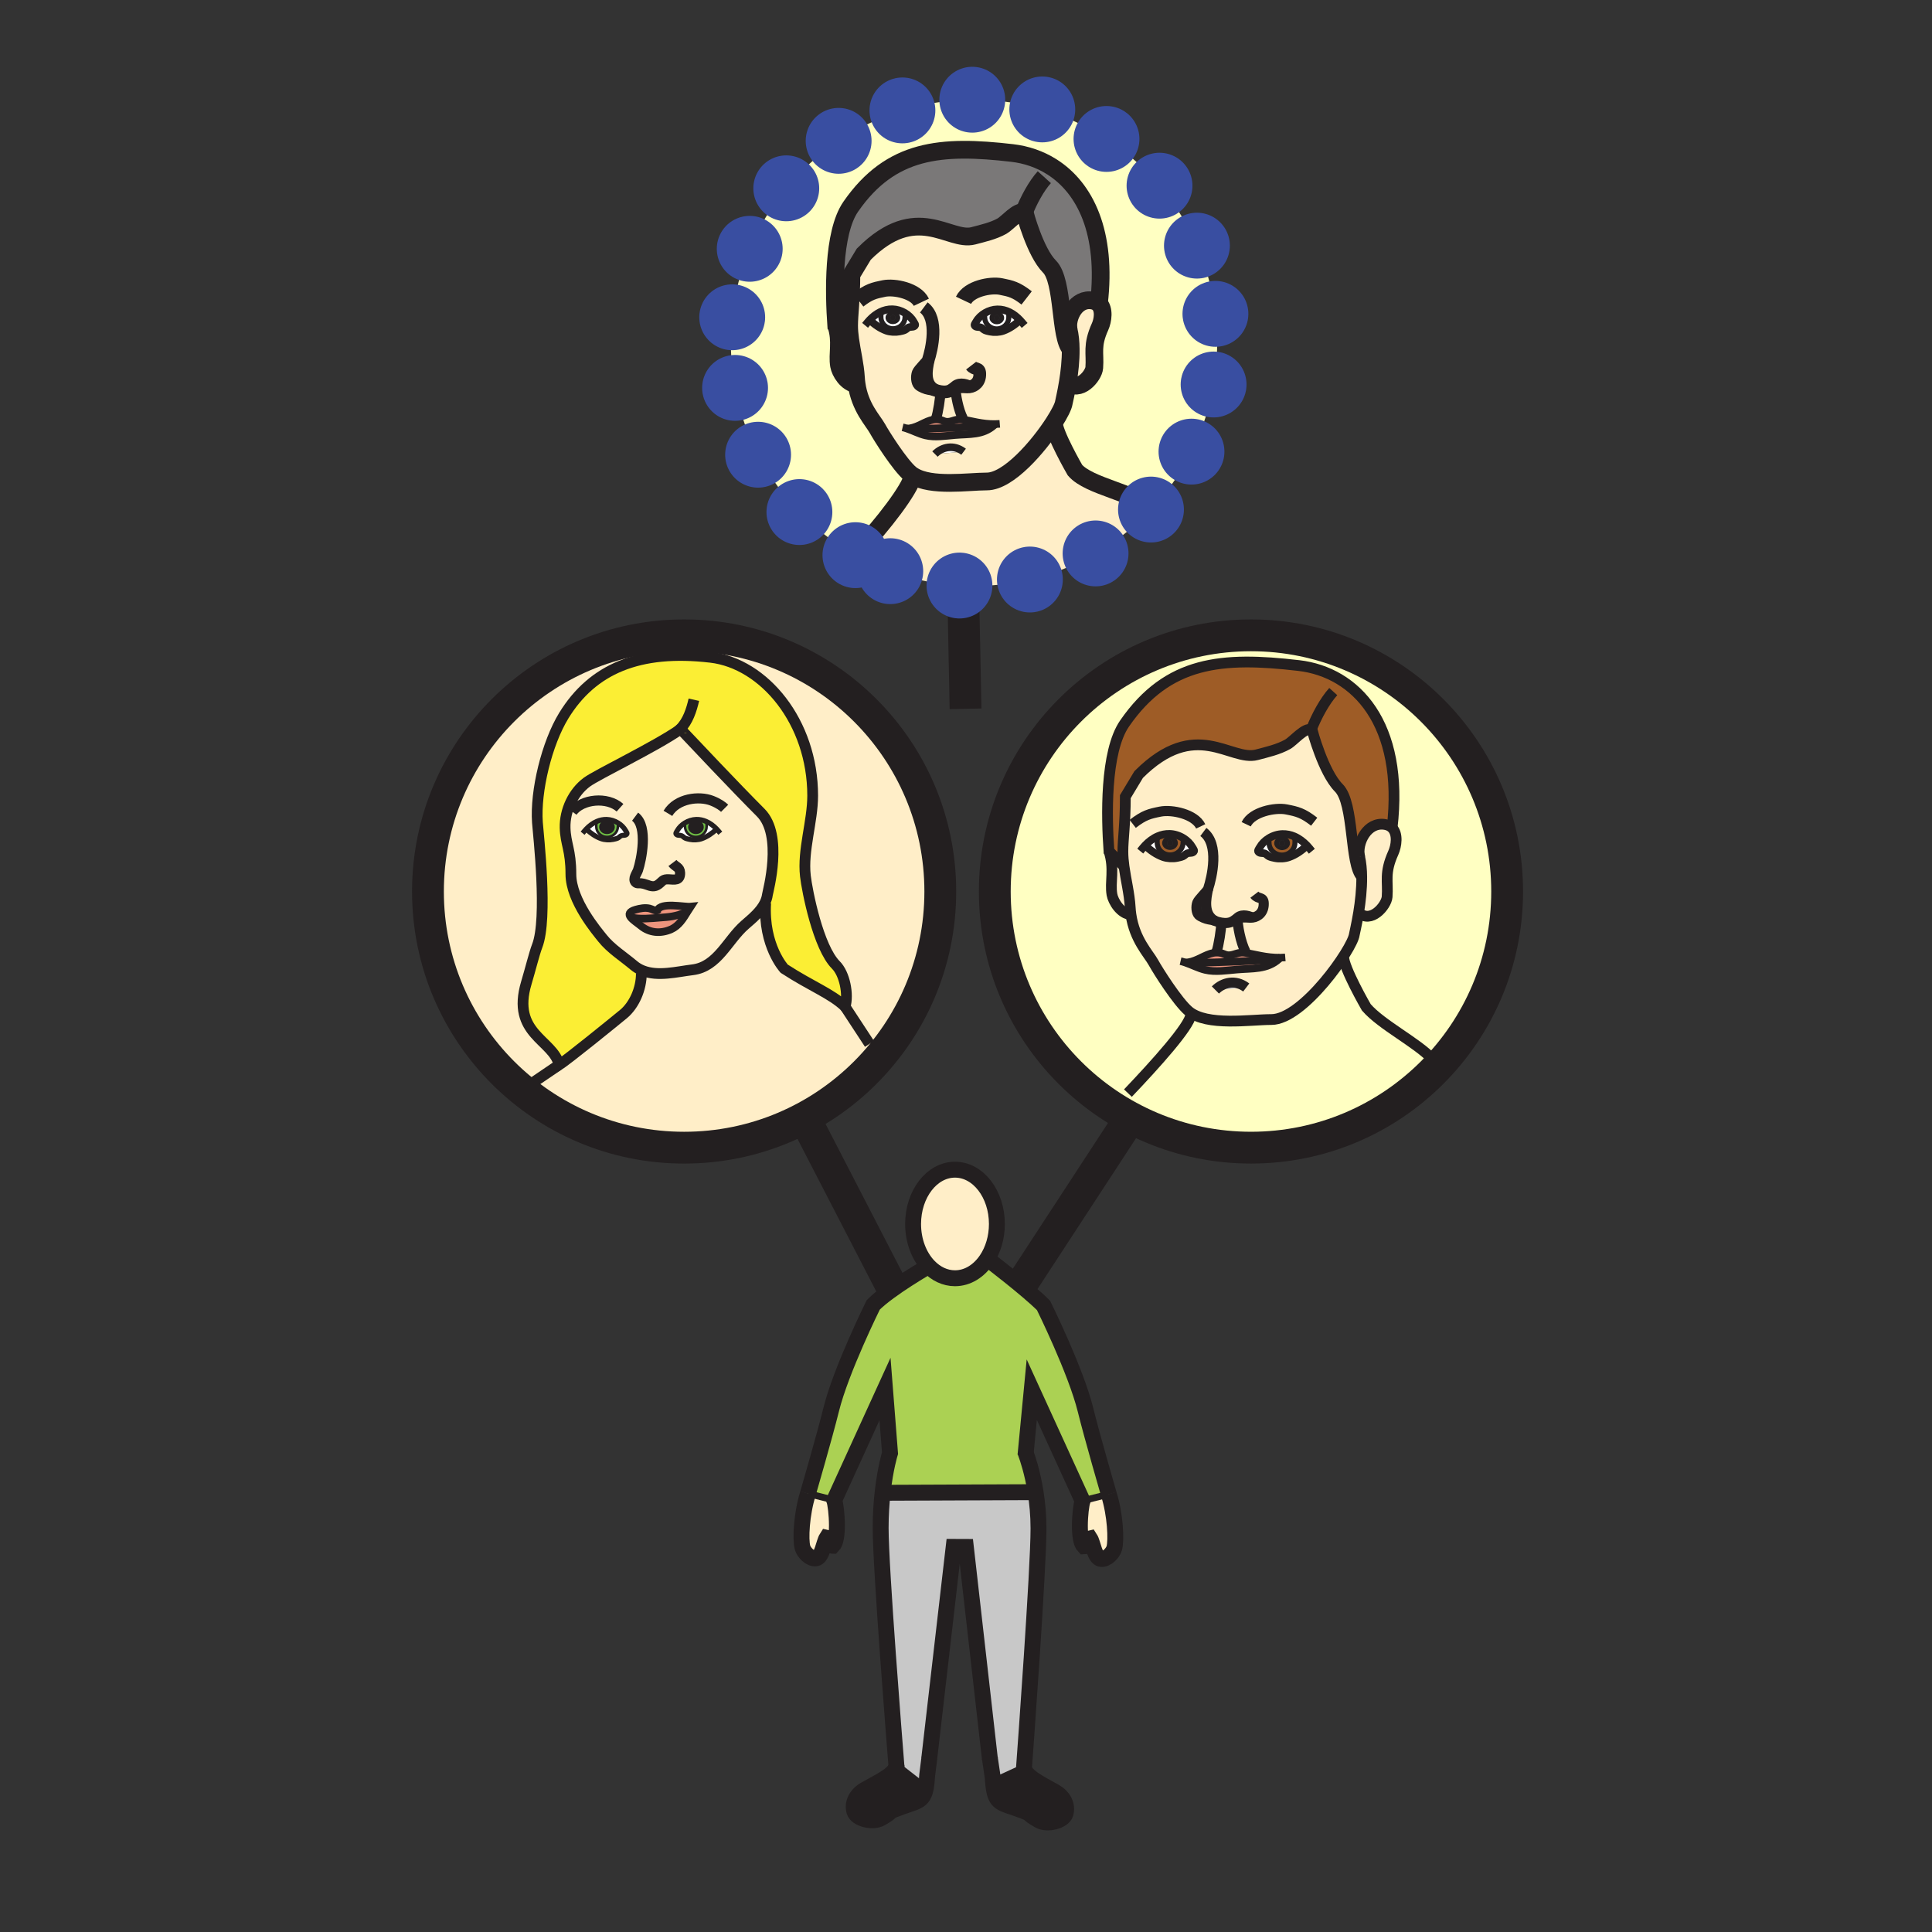 <?xml version="1.0" encoding="iso-8859-1"?>
<!-- Generator: Adobe Illustrator 12.0.1, SVG Export Plug-In . SVG Version: 6.00 Build 51448)  -->
<!DOCTYPE svg PUBLIC "-//W3C//DTD SVG 1.1//EN" "http://www.w3.org/Graphics/SVG/1.1/DTD/svg11.dtd">
<svg  version="1.1" id="Layer_1" xmlns="http://www.w3.org/2000/svg" xmlns:xlink="http://www.w3.org/1999/xlink" width="850.394" height="850.394"
	 viewBox="0 0 850.394 850.394" style="overflow:visible;enable-background:new 0 0 850.394 850.394;" xml:space="preserve">
<rect x="0" y="0" width="850.394" height="850.394" fill="#333333" stroke="none"/>
<line style="fill:none;stroke:#231F20;stroke-width:14;" x1="353.757" y1="491.332" x2="392.791" y2="566.938"/>
<line style="fill:none;stroke:#231F20;stroke-width:14;" x1="497.996" y1="491.332" x2="450.487" y2="564.054"/>
<g id="XMLID_1_">
	<g>
		<path style="fill:#FFFFC2;" d="M663.388,392.41c0,62.275-50.479,112.748-112.755,112.748
			c-62.274,0-112.761-50.473-112.761-112.748c0-62.282,50.486-112.762,112.761-112.762
			C612.908,279.648,663.388,330.127,663.388,392.41z M559.599,448.767c14.036,0,35.637-31.107,36.511-37.364
			c0.074-0.555,1.049-4.469,1.916-9.798c5.336,5.241,12.229-2.925,12.533-6.826c0.521-6.981-1.361-10.346,2.756-19.494
			c1.32-2.946,2.119-8.207-0.562-10.875c5.403-45.977-16.015-68.539-41.088-71.464c-33.748-3.934-57.597-2.045-76.644,25.467
			c-8.688,12.54-7.971,41.379-6.9,56.194c2.573,7.896,0.359,13.61,1.327,19.176c0.508,2.891,3.704,8.444,8.349,8.796
			c1.605,11.064,7.754,17.199,9.88,21.065c1.977,3.596,10.597,17.246,15.547,21.431C531.18,451.807,550.274,448.767,559.599,448.767
			z"/>
		<path style="fill:#FFEEC8;" d="M504.007,372.13l0.128,0.122c2.248,2.079,4.849,3.934,7.842,5.004
			c1.821,0.644,4.307,0.758,6.209,0.366c0.806-0.169,1.794-0.366,2.539-0.711c0.63-0.284,1.158-0.955,1.74-1.232
			c0.88-0.406,1.862-0.047,2.675-0.548c0.955-0.589,0.23-1.259-0.318-2.228c-0.9-1.598-2.289-2.966-3.914-3.968
			c-1.842-1.145-3.995-1.835-6.101-1.882c-1.828-0.041-3.555,0.332-5.153,1.016C507.534,368.967,505.639,370.41,504.007,372.13z
			 M577.184,321.169c0.128,0.041,0.243,0.102,0.365,0.176c0,0,4.896,18.601,11.748,25.453s4.692,33.768,10.083,39.151
			c0.061,5.431-0.609,11.064-1.354,15.655c-0.867,5.329-1.842,9.243-1.916,9.798c-0.874,6.257-22.475,37.364-36.511,37.364
			c-9.324,0-28.419,3.04-36.375-3.69c-4.95-4.185-13.57-17.835-15.547-21.431c-2.126-3.867-8.274-10.001-9.88-21.065
			c-0.148-1.016-0.264-2.072-0.324-3.176c-0.359-6.061-1.91-12.134-2.723-18.052c-0.298-2.194-0.501-4.367-0.501-6.514
			c0-5.525,1.077-12.006,1.077-24.167l5.87-9.75c25.209-25.203,40.363-5.627,51.996-8.694c4.496-1.191,9.48-2.302,13.59-4.618
			C569.424,326.126,574.285,320.1,577.184,321.169z M575.321,372.197c-1.632-1.713-3.521-3.155-5.641-4.063
			c-1.591-0.677-3.317-1.057-5.152-1.016c-2.113,0.047-4.267,0.731-6.108,1.882c-1.625,1.002-3.013,2.37-3.913,3.968
			c-0.549,0.968-1.267,1.639-0.312,2.228c0.813,0.501,1.794,0.142,2.668,0.548c0.582,0.277,1.117,0.948,1.739,1.232
			c0.745,0.345,1.74,0.542,2.54,0.711c1.896,0.393,4.395,0.277,6.209-0.373c3-1.063,5.593-2.918,7.848-5.004L575.321,372.197z
			 M537.571,406.108c0.027,2.546-1.178,10.374-2.078,12.73l0.013,0.46c-3.785,0.061-7.123,2.837-10.976,3.934
			c-0.907,0.257-1.849,0.419-2.83,0.433c2.966,1.009,5.701,2.505,8.802,3.25c4.408,1.063,9.405,0.23,13.875-0.149
			c6.98-0.609,13.278,0.122,18.601-4.652c0.21-0.183,0.42-0.379,0.63-0.582c-6.386,0.108-11.268-1.564-15.426-2.12l0.055-0.454
			c-2.201-4.313-3.48-11.437-3.541-14.693c1.523-0.609,2.985-0.474,5.524-0.352c0.346,0.013,0.691,0.007,1.036-0.034
			c-2.248-1.036-5.268-1.686-7.116,0.644c-0.386,0.189-0.778,0.433-1.205,0.745C541.472,406.324,539.461,406.433,537.571,406.108z
			 M534.944,405.403c-5.573-2.925-4.049-9.947-3.229-13.996c-0.237,0.711-4.267,4.618-4.713,5.891
			c-0.644,1.781-0.413,4.368,0.589,5.403c0.84,0.86,3.311,1.794,4.36,1.957C533.042,404.828,533.698,404.937,534.944,405.403z
			 M534.972,435.752l13.576-1.097C543.768,431.033,538.282,432.441,534.972,435.752z"/>
		<path style="fill:#FFEEC8;" d="M371.987,443.119c1.605-5.464-0.196-14.511-4.069-18.37c-7.8-7.8-12.676-32.665-13.414-39.185
			c-1.287-11.362,3.203-23.95,3.203-35.346c0-32.509-21.431-58.158-44.88-60.894c-31.574-3.684-52.071,5.153-64.659,25.643
			c-7.462,12.161-12.601,33.213-11.613,47.074c0.386,5.376,4.639,42.165-0.115,54.346c-1.232,3.155-2.993,10.333-4.76,16.217
			c-6.758,22.555,11.816,25.026,14.429,36.084c3.271-1.923,24.905-19.521,28.311-22.331c4.679-3.874,7.889-11.004,7.889-17.958
			l0.515-1.185c6.744,2.722,15.134,0.487,22.041-0.353c11.071-1.354,15.364-13.129,23.069-19.813
			c3.352-2.898,6.947-5.891,8.769-9.683l0.312,0.156c-1.124,18.811,8.166,28.866,8.166,28.866
			C357.26,434.229,365.853,437.296,371.987,443.119z M301.126,505.164c-62.275,0-112.755-50.479-112.755-112.754
			c0-62.282,50.479-112.762,112.755-112.762c62.275,0,112.755,50.479,112.755,112.762
			C413.881,454.685,363.401,505.164,301.126,505.164z"/>
		<path style="fill:#FFEEC8;" d="M612.753,364.411c2.681,2.667,1.882,7.929,0.562,10.875c-4.117,9.148-2.234,12.513-2.756,19.494
			c-0.305,3.9-7.197,12.066-12.533,6.826c0.745-4.591,1.415-10.225,1.354-15.655c-0.027-3.122-0.305-6.175-0.941-8.924
			c-0.014-0.027-0.014-0.054-0.021-0.082c-1.267-5.986,3.426-15.404,11.254-14.037C611.006,363.138,612.015,363.679,612.753,364.411
			z"/>
		<path style="fill:#9E5C26;" d="M609.672,362.907c-7.828-1.368-12.521,8.051-11.254,14.037c0.007,0.027,0.007,0.054,0.021,0.082
			c0.637,2.749,0.914,5.803,0.941,8.924c-5.391-5.383-3.23-32.299-10.083-39.151s-11.748-25.453-11.748-25.453
			c-0.122-0.074-0.237-0.135-0.365-0.176c-2.898-1.07-7.76,4.957-10.401,6.439c-4.109,2.315-9.094,3.426-13.59,4.618
			c-11.633,3.067-26.787-16.508-51.996,8.694l-5.87,9.75c0,12.161-1.077,18.642-1.077,24.167c0,2.146,0.203,4.32,0.501,6.514
			c-4.902-4.909-6.629-6.744-6.629-6.744c-1.07-14.815-1.787-43.654,6.9-56.194c19.047-27.512,42.896-29.401,76.644-25.467
			c25.073,2.925,46.491,25.487,41.088,71.464C612.015,363.679,611.006,363.138,609.672,362.907z"/>
		<path style="fill:#231F20;" d="M565.584,371.134c0,0.751-0.562,1.361-1.246,1.361c-0.69,0-1.245-0.609-1.245-1.361
			s0.555-1.354,1.245-1.354C565.022,369.78,565.584,370.383,565.584,371.134z"/>
		<path style="fill:#231F20;" d="M564.338,369.78c-0.69,0-1.245,0.603-1.245,1.354s0.555,1.361,1.245,1.361
			c0.685,0,1.246-0.609,1.246-1.361S565.022,369.78,564.338,369.78z M564.338,368.081c1.917,0,3.474,1.368,3.474,3.054
			s-1.557,3.054-3.474,3.054c-1.93,0-3.48-1.368-3.48-3.054S562.408,368.081,564.338,368.081z"/>
		<path style="fill:#9E5C26;" d="M560.857,371.134c0,1.686,1.551,3.054,3.48,3.054c1.917,0,3.474-1.368,3.474-3.054
			s-1.557-3.054-3.474-3.054C562.408,368.081,560.857,369.448,560.857,371.134z M558.576,370.924c0-0.833-0.224-0.758,0.128-1.462
			l-0.284-0.46c1.842-1.151,3.995-1.835,6.108-1.882c1.835-0.041,3.562,0.338,5.152,1.016l-0.203,0.508
			c0.616,0.86,0.508,1.158,0.508,2.282c0,3.013-2.553,5.451-5.701,5.451C561.129,376.375,558.576,373.938,558.576,370.924z"/>
		<path style="fill:#FFFFFF;" d="M558.704,369.462c-0.352,0.704-0.128,0.629-0.128,1.462c0,3.013,2.553,5.451,5.708,5.451
			c3.148,0,5.701-2.438,5.701-5.451c0-1.124,0.108-1.422-0.508-2.282l0.203-0.508c2.119,0.907,4.009,2.35,5.641,4.063l-0.122,0.115
			c-2.255,2.085-4.848,3.941-7.848,5.004c-1.814,0.65-4.313,0.765-6.209,0.373c-0.8-0.169-1.795-0.366-2.54-0.711
			c-0.622-0.285-1.157-0.955-1.739-1.232c-0.874-0.406-1.855-0.047-2.668-0.548c-0.955-0.589-0.237-1.26,0.312-2.228
			c0.9-1.598,2.288-2.966,3.913-3.968L558.704,369.462z"/>
		<path style="fill:#FFFFFF;" d="M548.548,434.655l-13.576,1.097C538.282,432.441,543.768,431.033,548.548,434.655z"/>
		<path style="fill:#EE947D;" d="M562.978,422.115c-10.902,0.908-27.052,1.639-38.292,1.639l-0.155-0.521
			c3.853-1.097,7.19-3.874,10.976-3.934c1.084-0.027,2.208,0.176,3.386,0.704c3.244,1.449,5.093-1.043,8.668-0.664
			c0.203,0.02,0.412,0.047,0.622,0.074c4.158,0.555,9.04,2.228,15.426,2.12C563.397,421.736,563.188,421.932,562.978,422.115z"/>
		<path style="fill:#FFEEC8;" d="M544.695,404.266c0.061,3.257,1.34,10.38,3.541,14.693l-0.055,0.454
			c-0.21-0.027-0.419-0.054-0.622-0.074c-3.575-0.379-5.424,2.112-8.668,0.664c-1.178-0.528-2.302-0.731-3.386-0.704l-0.013-0.46
			c0.9-2.356,2.105-10.184,2.078-12.73c1.89,0.325,3.9,0.216,5.363-0.84c0.427-0.312,0.819-0.555,1.205-0.745
			C544.329,404.422,544.512,404.333,544.695,404.266z"/>
		<path style="fill:#EE947D;" d="M524.686,423.753c11.24,0,27.39-0.731,38.292-1.639c-5.322,4.774-11.62,4.042-18.601,4.652
			c-4.47,0.38-9.467,1.212-13.875,0.149c-3.101-0.745-5.836-2.242-8.802-3.25c0.981-0.014,1.923-0.176,2.83-0.433L524.686,423.753z"
			/>
		<path style="fill:#231F20;" d="M513.75,371.066c0-0.751,0.556-1.354,1.239-1.354c0.69,0,1.246,0.603,1.246,1.354
			c0,0.752-0.556,1.361-1.246,1.361C514.306,372.428,513.75,371.818,513.75,371.066z"/>
		<path style="fill:#231F20;" d="M514.989,369.712c-0.684,0-1.239,0.603-1.239,1.354c0,0.752,0.556,1.361,1.239,1.361
			c0.69,0,1.246-0.609,1.246-1.361C516.235,370.315,515.68,369.712,514.989,369.712z M514.996,374.121
			c-1.923,0-3.474-1.368-3.474-3.054s1.551-3.054,3.474-3.054s3.474,1.368,3.474,3.054S516.919,374.121,514.996,374.121z"/>
		<path style="fill:#9E5C26;" d="M514.807,367.051c2.105,0.047,4.259,0.738,6.101,1.882l-0.284,0.46
			c0.353,0.704,0.129,0.63,0.129,1.462c0,3.014-2.553,5.451-5.701,5.451c-3.149,0-5.702-2.438-5.702-5.451
			c0-1.124-0.108-1.415,0.508-2.282l-0.203-0.508C511.252,367.383,512.979,367.011,514.807,367.051z M511.522,371.066
			c0,1.686,1.551,3.054,3.474,3.054s3.474-1.368,3.474-3.054s-1.551-3.054-3.474-3.054S511.522,369.38,511.522,371.066z"/>
		<path style="fill:#FFFFFF;" d="M509.349,370.856c0,3.014,2.553,5.451,5.702,5.451c3.148,0,5.701-2.438,5.701-5.451
			c0-0.833,0.224-0.758-0.129-1.462l0.284-0.46c1.625,1.002,3.014,2.37,3.914,3.968c0.549,0.969,1.273,1.639,0.318,2.228
			c-0.813,0.501-1.795,0.142-2.675,0.548c-0.582,0.278-1.11,0.948-1.74,1.232c-0.745,0.345-1.733,0.542-2.539,0.711
			c-1.902,0.393-4.388,0.278-6.209-0.366c-2.993-1.07-5.594-2.925-7.842-5.004l-0.128-0.122c1.632-1.72,3.527-3.163,5.646-4.063
			l0.203,0.508C509.24,369.441,509.349,369.732,509.349,370.856z"/>
		<path style="fill:#FFEEC8;" d="M497.473,399.404c0.061,1.104,0.176,2.16,0.324,3.176c-4.645-0.352-7.841-5.905-8.349-8.796
			c-0.968-5.566,1.246-11.281-1.327-19.176c0,0,1.727,1.835,6.629,6.744C495.563,387.27,497.113,393.344,497.473,399.404z"/>
		<path style="fill:#231F20;" d="M306.327,362.9c0.569,0,1.036,0.508,1.036,1.131c0,0.63-0.467,1.138-1.036,1.138
			c-0.576,0-1.036-0.508-1.036-1.138C305.291,363.408,305.751,362.9,306.327,362.9z"/>
		<path style="fill:#231F20;" d="M306.32,361.492c1.598,0,2.898,1.137,2.898,2.539c0,1.408-1.3,2.546-2.898,2.546
			c-1.598,0-2.884-1.138-2.884-2.546C303.436,362.629,304.722,361.492,306.32,361.492z M307.363,364.031
			c0-0.623-0.467-1.131-1.036-1.131c-0.576,0-1.036,0.508-1.036,1.131c0,0.63,0.46,1.138,1.036,1.138
			C306.896,365.169,307.363,364.661,307.363,364.031z"/>
		<path style="fill:#6EBE44;" d="M309.218,364.031c0-1.402-1.3-2.539-2.898-2.539c-1.598,0-2.884,1.137-2.884,2.539
			c0,1.408,1.287,2.546,2.884,2.546C307.918,366.577,309.218,365.439,309.218,364.031z M306.279,368.399
			c-2.621,0-4.747-2.039-4.747-4.537c0-0.697-0.189-0.636,0.108-1.219l-0.237-0.386c1.53-0.955,3.324-1.53,5.078-1.571
			c1.523-0.034,2.959,0.285,4.286,0.86l-0.163,0.406c0.508,0.725,0.42,0.968,0.42,1.909
			C311.026,366.36,308.9,368.399,306.279,368.399z"/>
		<path style="fill:#FFFFFF;" d="M301.533,363.862c0,2.499,2.126,4.537,4.747,4.537s4.747-2.039,4.747-4.537
			c0-0.941,0.088-1.185-0.42-1.909l0.163-0.406c1.768,0.745,3.345,1.943,4.699,3.372l-0.102,0.095
			c-1.875,1.74-4.036,3.284-6.534,4.164c-1.51,0.542-3.589,0.637-5.167,0.312c-0.67-0.135-1.496-0.298-2.112-0.589
			c-0.521-0.237-0.968-0.799-1.456-1.029c-0.718-0.338-1.537-0.034-2.214-0.454c-0.792-0.495-0.189-1.057,0.257-1.862
			c0.752-1.327,1.91-2.465,3.264-3.297l0.237,0.386C301.343,363.226,301.533,363.165,301.533,363.862z"/>
		<path style="fill:#EE947D;" d="M295.412,409.046c-4.591,2.031-9.5,1.632-13.272-1.483c-1.401-1.158-3.582-2.525-4.577-3.833
			l0.007-0.007c3.717,1.09,9.25,0.474,12.987,0.176c3.751-0.298,6.825-0.325,12.127-2.722
			C300.781,404.286,298.791,407.55,295.412,409.046z"/>
		<path style="fill:#EE947D;" d="M290.557,403.9c-3.738,0.298-9.27,0.914-12.987-0.176l-0.007,0.007
			c-0.955-1.266-0.806-2.465,2.228-3.345c1.889-0.549,4.151-0.975,6.094-0.521c1.029,0.237,2.546,1.226,3.474,0.846
			c1.497-3.765,11.897-1.368,14.66-1.652c-0.454,0.684-0.894,1.395-1.334,2.119C297.382,403.575,294.308,403.603,290.557,403.9z"/>
		<path style="fill:#231F20;" d="M267.168,365.162c-0.575,0-1.036-0.501-1.036-1.131c0-0.623,0.46-1.131,1.036-1.131
			c0.576,0,1.036,0.508,1.036,1.131C268.205,364.661,267.744,365.162,267.168,365.162z"/>
		<path style="fill:#231F20;" d="M266.133,364.031c0,0.63,0.46,1.131,1.036,1.131c0.576,0,1.036-0.501,1.036-1.131
			c0-0.623-0.46-1.131-1.036-1.131C266.593,362.9,266.133,363.408,266.133,364.031z M270.06,364.031
			c0,1.408-1.293,2.546-2.892,2.546c-1.604,0-2.891-1.138-2.891-2.546c0-1.402,1.287-2.539,2.891-2.539
			C268.767,361.492,270.06,362.629,270.06,364.031z"/>
		<path style="fill:#6EBE44;" d="M267.168,361.492c-1.604,0-2.891,1.137-2.891,2.539c0,1.408,1.287,2.546,2.891,2.546
			c1.598,0,2.892-1.138,2.892-2.546C270.06,362.629,268.767,361.492,267.168,361.492z M271.854,362.643
			c0.291,0.583,0.108,0.521,0.108,1.219c0,2.499-2.133,4.537-4.747,4.537c-2.627,0-4.753-2.039-4.753-4.537
			c0-0.941-0.088-1.185,0.42-1.909l-0.163-0.406c1.327-0.576,2.763-0.894,4.287-0.86c1.76,0.041,3.555,0.616,5.085,1.571
			L271.854,362.643z"/>
		<path style="fill:#FFFFFF;" d="M271.963,363.862c0-0.697,0.183-0.636-0.108-1.219l0.237-0.386c1.354,0.833,2.505,1.97,3.257,3.297
			c0.454,0.806,1.057,1.368,0.264,1.862c-0.677,0.42-1.497,0.115-2.221,0.454c-0.488,0.23-0.935,0.792-1.456,1.029
			c-0.616,0.291-1.442,0.454-2.113,0.589c-1.584,0.325-3.656,0.23-5.166-0.312c-2.499-0.88-4.659-2.424-6.528-4.164l-0.102-0.095
			c1.354-1.429,2.932-2.627,4.692-3.372l0.163,0.406c-0.508,0.725-0.42,0.968-0.42,1.909c0,2.499,2.126,4.537,4.753,4.537
			C269.83,368.399,271.963,366.36,271.963,363.862z"/>
		<path style="fill:#FFEEC8;" d="M248.737,364.336c-0.183-7.618,3.535-15.621,9.622-20.097c4.686-3.433,30.193-15.601,41.102-23.252
			c0.162,0.346,0.426,0.569,0.799,0.67c3.948,4.198,23.821,25.264,34.561,36.003c10.015,10.015,3.196,34.587,2.979,36.104
			c-0.176,1.287-0.562,2.479-1.097,3.603c-1.822,3.792-5.417,6.785-8.769,9.683c-7.706,6.684-11.999,18.458-23.069,19.813
			c-6.907,0.84-15.296,3.074-22.041,0.353c-1.381-0.556-2.695-1.32-3.914-2.35c-4.456-3.771-10.035-7.259-13.691-11.863
			c-2.296-2.898-13.929-16.468-13.929-28.243C251.29,374.032,248.92,371.466,248.737,364.336z M310.769,361.546
			c-1.327-0.576-2.763-0.894-4.286-0.86c-1.754,0.041-3.548,0.616-5.078,1.571c-1.354,0.833-2.512,1.97-3.264,3.297
			c-0.447,0.806-1.049,1.368-0.257,1.862c0.677,0.42,1.497,0.115,2.214,0.454c0.488,0.23,0.935,0.792,1.456,1.029
			c0.616,0.291,1.442,0.454,2.112,0.589c1.578,0.325,3.657,0.23,5.167-0.312c2.499-0.88,4.659-2.424,6.534-4.164l0.102-0.095
			C314.114,363.49,312.536,362.291,310.769,361.546z M258.027,364.918l0.102,0.095c1.869,1.74,4.029,3.284,6.528,4.164
			c1.51,0.542,3.582,0.637,5.166,0.312c0.67-0.135,1.497-0.298,2.113-0.589c0.521-0.237,0.968-0.799,1.456-1.029
			c0.724-0.338,1.543-0.034,2.221-0.454c0.792-0.495,0.189-1.057-0.264-1.862c-0.751-1.327-1.902-2.465-3.257-3.297
			c-1.53-0.955-3.325-1.53-5.085-1.571c-1.524-0.034-2.959,0.285-4.287,0.86C260.959,362.291,259.382,363.49,258.027,364.918z
			 M289.358,400.711c-0.928,0.379-2.444-0.609-3.474-0.846c-1.943-0.454-4.205-0.027-6.094,0.521
			c-3.033,0.88-3.182,2.079-2.228,3.345c0.996,1.307,3.176,2.675,4.577,3.833c3.772,3.115,8.681,3.514,13.272,1.483
			c3.379-1.497,5.37-4.76,7.272-7.868c0.44-0.725,0.88-1.436,1.334-2.119C301.255,399.343,290.854,396.946,289.358,400.711z"/>
		<path style="fill:#FBEE34;" d="M299.461,320.986c-10.909,7.652-36.416,19.819-41.102,23.252
			c-6.087,4.476-9.805,12.479-9.622,20.097c0.183,7.13,2.553,9.696,2.553,20.422c0,11.775,11.633,25.345,13.929,28.243
			c3.656,4.604,9.236,8.092,13.691,11.863c1.219,1.029,2.532,1.794,3.914,2.35l-0.515,1.185c0,6.954-3.209,14.084-7.889,17.958
			c-3.406,2.81-25.04,20.408-28.311,22.331c-2.613-11.058-21.187-13.529-14.429-36.084c1.767-5.884,3.528-13.062,4.76-16.217
			c4.753-12.182,0.501-48.97,0.115-54.346c-0.988-13.861,4.151-34.913,11.613-47.074c12.588-20.49,33.084-29.326,64.659-25.643
			c23.449,2.735,44.88,28.385,44.88,60.894c0,11.396-4.489,23.984-3.203,35.346c0.738,6.521,5.613,31.385,13.414,39.185
			c3.873,3.859,5.674,12.906,4.069,18.37c-6.135-5.823-14.727-8.891-26.807-16.731c0,0-9.29-10.055-8.166-28.866l-0.312-0.156
			c0.535-1.124,0.921-2.316,1.097-3.603c0.217-1.517,7.036-26.089-2.979-36.104c-10.739-10.739-30.613-31.805-34.561-36.003
			c-0.454-0.48-0.697-0.738-0.697-0.738C299.528,320.939,299.495,320.966,299.461,320.986z"/>
	</g>
	<g>
		<path style="fill:none;stroke:#231F20;stroke-width:4.458;" d="M293.983,358.005c4.015-6.683,13.772-7.746,19.366-5.566
			c3,1.171,4.814,2.553,5.606,3.345"/>
		<path style="fill:none;stroke:#231F20;stroke-width:4.458;" d="M272.911,355.54c-5.593-4.983-16.772-3.92-20.957,1.754"/>
		<path style="fill:none;stroke:#231F20;stroke-width:4.458;" d="M279.546,359.467c5.823,4.354,2.736,19.115,1.273,23.517
			c-0.467,1.409-2.478,3.894-1.063,5.349c0.684,0.711,1.558,0.325,2.411,0.467c0.894,0.129,1.429,0.224,2.451,0.603
			c1.97,0.731,3.413,1.171,5.187-0.115c1.923-1.395,1.774-2.384,4.618-2.241c2.39,0.108,5.031,0.778,4.916-2.898
			c-0.088-2.532-1.991-2.499-3.345-4.286"/>
		<path style="fill:none;stroke:#231F20;stroke-width:3.344;" d="M289.195,401.361c0.027-0.237,0.082-0.454,0.163-0.65
			c1.497-3.765,11.897-1.368,14.66-1.652c-0.454,0.684-0.894,1.395-1.334,2.119c-1.902,3.108-3.893,6.372-7.272,7.868
			c-4.591,2.031-9.5,1.632-13.272-1.483c-1.401-1.158-3.582-2.525-4.577-3.833c-0.955-1.266-0.806-2.465,2.228-3.345
			c1.889-0.549,4.151-0.975,6.094-0.521c1.029,0.237,2.546,1.226,3.474,0.846c0.156-0.067,0.292-0.169,0.413-0.318"/>
		<path style="fill:none;stroke:#231F20;stroke-width:3.344;" d="M277.569,403.724c3.717,1.09,9.25,0.474,12.987,0.176
			c3.751-0.298,6.825-0.325,12.127-2.722"/>
		<path style="fill:none;stroke:#231F20;stroke-width:2.229;stroke-linecap:square;stroke-miterlimit:10;" d="M316.334,365.894
			c-0.277-0.332-0.568-0.657-0.867-0.975c-1.354-1.429-2.932-2.627-4.699-3.372c-1.327-0.576-2.763-0.894-4.286-0.86
			c-1.754,0.041-3.548,0.616-5.078,1.571c-1.354,0.833-2.512,1.97-3.264,3.297c-0.447,0.806-1.049,1.368-0.257,1.862
			c0.677,0.42,1.497,0.115,2.214,0.454c0.488,0.23,0.935,0.792,1.456,1.029c0.616,0.291,1.442,0.454,2.112,0.589
			c1.578,0.325,3.657,0.23,5.167-0.312c2.499-0.88,4.659-2.424,6.534-4.164"/>
		<path style="fill:none;stroke:#231F20;stroke-width:1.115;stroke-linecap:square;stroke-miterlimit:10;" d="M301.641,362.643
			c-0.298,0.583-0.108,0.521-0.108,1.219c0,2.499,2.126,4.537,4.747,4.537s4.747-2.039,4.747-4.537c0-0.941,0.088-1.185-0.42-1.909"
			/>
		<path style="fill:none;stroke:#231F20;stroke-width:1.115;" d="M303.436,364.031c0,1.408,1.287,2.546,2.884,2.546
			c1.598,0,2.898-1.138,2.898-2.546c0-1.402-1.3-2.539-2.898-2.539C304.722,361.492,303.436,362.629,303.436,364.031z"/>
		<path style="fill:none;stroke:#231F20;stroke-width:1.115;" d="M305.291,364.031c0,0.63,0.46,1.138,1.036,1.138
			c0.569,0,1.036-0.508,1.036-1.138c0-0.623-0.467-1.131-1.036-1.131C305.751,362.9,305.291,363.408,305.291,364.031z"/>
		<path style="fill:none;stroke:#231F20;stroke-width:2.229;stroke-linecap:square;stroke-miterlimit:10;" d="M257.161,365.894
			c0.278-0.332,0.569-0.657,0.867-0.975c1.354-1.429,2.932-2.627,4.692-3.372c1.327-0.576,2.763-0.894,4.287-0.86
			c1.76,0.041,3.555,0.616,5.085,1.571c1.354,0.833,2.505,1.97,3.257,3.297c0.454,0.806,1.057,1.368,0.264,1.862
			c-0.677,0.42-1.497,0.115-2.221,0.454c-0.488,0.23-0.935,0.792-1.456,1.029c-0.616,0.291-1.442,0.454-2.113,0.589
			c-1.584,0.325-3.656,0.23-5.166-0.312c-2.499-0.88-4.659-2.424-6.528-4.164"/>
		<path style="fill:none;stroke:#231F20;stroke-width:1.115;stroke-linecap:square;stroke-miterlimit:10;" d="M271.854,362.643
			c0.291,0.583,0.108,0.521,0.108,1.219c0,2.499-2.133,4.537-4.747,4.537c-2.627,0-4.753-2.039-4.753-4.537
			c0-0.941-0.088-1.185,0.42-1.909"/>
		<path style="fill:none;stroke:#231F20;stroke-width:1.115;" d="M270.06,364.031c0,1.408-1.293,2.546-2.892,2.546
			c-1.604,0-2.891-1.138-2.891-2.546c0-1.402,1.287-2.539,2.891-2.539C268.767,361.492,270.06,362.629,270.06,364.031z"/>
		<path style="fill:none;stroke:#231F20;stroke-width:1.115;" d="M268.205,364.031c0,0.63-0.46,1.131-1.036,1.131
			c-0.575,0-1.036-0.501-1.036-1.131c0-0.623,0.46-1.131,1.036-1.131C267.744,362.9,268.205,363.408,268.205,364.031z"/>
		<path style="fill:none;stroke:#231F20;stroke-width:4.74;" d="M300.26,321.657c3.948,4.198,23.821,25.264,34.561,36.003
			c10.015,10.015,3.196,34.587,2.979,36.104c-0.176,1.287-0.562,2.479-1.097,3.603c-1.822,3.792-5.417,6.785-8.769,9.683
			c-7.706,6.684-11.999,18.458-23.069,19.813c-6.907,0.84-15.296,3.074-22.041,0.353c-1.381-0.556-2.695-1.32-3.914-2.35
			c-4.456-3.771-10.035-7.259-13.691-11.863c-2.296-2.898-13.929-16.468-13.929-28.243c0-10.726-2.37-13.292-2.553-20.422
			c-0.183-7.618,3.535-15.621,9.622-20.097c4.686-3.433,30.193-15.601,41.102-23.252c0.034-0.02,0.067-0.047,0.102-0.067
			C299.563,320.919,299.806,321.176,300.26,321.657z"/>
		<path style="fill:none;stroke:#231F20;stroke-width:4.74;" d="M337.014,397.522c-1.124,18.811,8.166,28.866,8.166,28.866
			c12.08,7.841,20.672,10.908,26.807,16.731c1.605-5.464-0.196-14.511-4.069-18.37c-7.8-7.8-12.676-32.665-13.414-39.185
			c-1.287-11.362,3.203-23.95,3.203-35.346c0-32.509-21.431-58.158-44.88-60.894c-31.574-3.684-52.071,5.153-64.659,25.643
			c-7.462,12.161-12.601,33.213-11.613,47.074c0.386,5.376,4.639,42.165-0.115,54.346c-1.232,3.155-2.993,10.333-4.76,16.217
			c-6.758,22.555,11.816,25.026,14.429,36.084c3.271-1.923,24.905-19.521,28.311-22.331c4.679-3.874,7.889-11.004,7.889-17.958"/>
		<path style="fill:none;stroke:#231F20;stroke-width:4.74;" d="M300.829,321.731c-0.21,0-0.399-0.021-0.569-0.075
			c-0.373-0.102-0.637-0.325-0.799-0.67c-0.021-0.041-0.034-0.088-0.054-0.135c3.352-3.277,4.997-8.451,6.006-12.852"/>
		<path style="fill:none;stroke:#231F20;stroke-width:4.458;" d="M528.512,363.747c-2.573-5.417-12.655-7.537-17.754-6.514
			c-4.788,0.955-7.164,1.523-12.175,5.403"/>
		<path style="fill:none;stroke:#231F20;stroke-width:4.458;" d="M548.527,362.799c2.58-5.417,12.648-7.536,17.754-6.514
			c4.801,0.948,7.178,1.523,12.175,5.403"/>
		<path style="fill:none;stroke:#231F20;stroke-width:3.386;stroke-linecap:square;stroke-miterlimit:10;" d="M502.971,373.308
			c0.332-0.406,0.684-0.799,1.036-1.178c1.632-1.72,3.527-3.163,5.646-4.063c1.599-0.684,3.325-1.056,5.153-1.016
			c2.105,0.047,4.259,0.738,6.101,1.882c1.625,1.002,3.014,2.37,3.914,3.968c0.549,0.969,1.273,1.639,0.318,2.228
			c-0.813,0.501-1.795,0.142-2.675,0.548c-0.582,0.278-1.11,0.948-1.74,1.232c-0.745,0.345-1.733,0.542-2.539,0.711
			c-1.902,0.393-4.388,0.278-6.209-0.366c-2.993-1.07-5.594-2.925-7.842-5.004"/>
		<path style="fill:none;stroke:#231F20;stroke-width:2.229;stroke-linecap:square;stroke-miterlimit:10;" d="M520.623,369.394
			c0.353,0.704,0.129,0.63,0.129,1.462c0,3.014-2.553,5.451-5.701,5.451c-3.149,0-5.702-2.438-5.702-5.451
			c0-1.124-0.108-1.415,0.508-2.282"/>
		<path style="fill:none;stroke:#231F20;stroke-width:3.386;stroke-linecap:square;stroke-miterlimit:10;" d="M576.357,373.375
			c-0.332-0.406-0.685-0.799-1.036-1.178c-1.632-1.713-3.521-3.155-5.641-4.063c-1.591-0.677-3.317-1.057-5.152-1.016
			c-2.113,0.047-4.267,0.731-6.108,1.882c-1.625,1.002-3.013,2.37-3.913,3.968c-0.549,0.968-1.267,1.639-0.312,2.228
			c0.813,0.501,1.794,0.142,2.668,0.548c0.582,0.277,1.117,0.948,1.739,1.232c0.745,0.345,1.74,0.542,2.54,0.711
			c1.896,0.393,4.395,0.277,6.209-0.373c3-1.063,5.593-2.918,7.848-5.004"/>
		<path style="fill:none;stroke:#231F20;stroke-width:2.229;stroke-linecap:square;stroke-miterlimit:10;" d="M558.704,369.462
			c-0.352,0.704-0.128,0.629-0.128,1.462c0,3.013,2.553,5.451,5.708,5.451c3.148,0,5.701-2.438,5.701-5.451
			c0-1.124,0.108-1.422-0.508-2.282"/>
		<path style="fill:none;stroke:#231F20;stroke-width:4.74;" d="M612.746,364.465c0-0.021,0.007-0.034,0.007-0.054
			c5.403-45.977-16.015-68.539-41.088-71.464c-33.748-3.934-57.597-2.045-76.644,25.467c-8.688,12.54-7.971,41.379-6.9,56.194
			c0,0,1.727,1.835,6.629,6.744"/>
		<path style="fill:none;stroke:#231F20;stroke-width:4.74;" d="M598.418,376.944c-0.217-0.955-0.48-1.869-0.799-2.735"/>
		<path style="fill:none;stroke:#231F20;stroke-width:4.74;" d="M599.38,385.95c-5.391-5.383-3.23-32.299-10.083-39.151
			s-11.748-25.453-11.748-25.453c-0.122-0.074-0.237-0.135-0.365-0.176c-2.898-1.07-7.76,4.957-10.401,6.439
			c-4.109,2.315-9.094,3.426-13.59,4.618c-11.633,3.067-26.787-16.508-51.996,8.694l-5.87,9.75c0,12.161-1.077,18.642-1.077,24.167
			c0,2.146,0.203,4.32,0.501,6.514c0.813,5.918,2.363,11.992,2.723,18.052c0.061,1.104,0.176,2.16,0.324,3.176
			c1.605,11.064,7.754,17.199,9.88,21.065c1.977,3.596,10.597,17.246,15.547,21.431c7.956,6.73,27.051,3.69,36.375,3.69
			c14.036,0,35.637-31.107,36.511-37.364c0.074-0.555,1.049-4.469,1.916-9.798C598.771,397.014,599.44,391.38,599.38,385.95
			c-0.027-3.122-0.305-6.175-0.941-8.924"/>
		<path style="fill:none;stroke:#231F20;stroke-width:4.74;" d="M576.574,322.814c0.189-0.535,0.393-1.083,0.609-1.645
			c2.228-5.79,5.897-12.574,9.669-16.766"/>
		<path style="fill:none;stroke:#231F20;stroke-width:3.344;" d="M521.7,423.666c0.981-0.014,1.923-0.176,2.83-0.433
			c3.853-1.097,7.19-3.874,10.976-3.934c1.084-0.027,2.208,0.176,3.386,0.704c3.244,1.449,5.093-1.043,8.668-0.664
			c0.203,0.02,0.412,0.047,0.622,0.074c4.158,0.555,9.04,2.228,15.426,2.12c0.69-0.014,1.401-0.041,2.126-0.102"/>
		<path style="fill:none;stroke:#231F20;stroke-width:3.344;" d="M519.635,423.07c0.704,0.163,1.395,0.366,2.065,0.596
			c2.966,1.009,5.701,2.505,8.802,3.25c4.408,1.063,9.405,0.23,13.875-0.149c6.98-0.609,13.278,0.122,18.601-4.652
			c0.21-0.183,0.42-0.379,0.63-0.582c0.162-0.163,0.324-0.332,0.487-0.508"/>
		<path style="fill:none;stroke:#231F20;stroke-width:3.344;" d="M524.686,423.753c11.24,0,27.39-0.731,38.292-1.639"/>
		<path style="fill:none;stroke:#231F20;stroke-width:4.458;" d="M529.676,366.205c7.138,5.336,3.84,19.813,2.039,25.203
			c-0.237,0.711-4.267,4.618-4.713,5.891c-0.644,1.781-0.413,4.368,0.589,5.403c0.84,0.86,3.311,1.794,4.36,1.957
			c1.091,0.169,1.747,0.278,2.993,0.745c0.792,0.298,1.692,0.556,2.627,0.705c1.89,0.325,3.9,0.216,5.363-0.84
			c0.427-0.312,0.819-0.555,1.205-0.745c0.189-0.102,0.372-0.19,0.556-0.257c1.523-0.609,2.985-0.474,5.524-0.352
			c0.346,0.013,0.691,0.007,1.036-0.034c2.601-0.325,5.112-2.329,4.984-6.297c-0.102-3.108-2.432-1.598-4.097-3.785"/>
		<path style="fill:none;stroke:#231F20;stroke-width:4.458;" d="M537.571,406.101v0.007c0.027,2.546-1.178,10.374-2.078,12.73"/>
		<path style="fill:none;stroke:#231F20;stroke-width:4.458;" d="M544.688,404.016c0,0.081,0,0.162,0.007,0.25
			c0.061,3.257,1.34,10.38,3.541,14.693"/>
		<path style="fill:none;stroke:#231F20;stroke-width:4.458;" d="M531.782,391.069c-0.021,0.108-0.048,0.224-0.067,0.338
			c-0.819,4.049-2.344,11.071,3.229,13.996"/>
		<path style="fill:none;stroke:#231F20;stroke-width:4.74;" d="M598.438,377.045c0-0.007,0-0.013,0-0.02
			c-0.014-0.027-0.014-0.054-0.021-0.082c-1.267-5.986,3.426-15.404,11.254-14.037c1.334,0.23,2.343,0.772,3.081,1.503
			c2.681,2.667,1.882,7.929,0.562,10.875c-4.117,9.148-2.234,12.513-2.756,19.494c-0.305,3.9-7.197,12.066-12.533,6.826"/>
		<path style="fill:none;stroke:#231F20;stroke-width:4.74;" d="M488.121,374.608c2.573,7.896,0.359,13.61,1.327,19.176
			c0.508,2.891,3.704,8.444,8.349,8.796c0.149,0.007,0.305,0.013,0.461,0.013"/>
		<path style="fill:none;stroke:#231F20;stroke-width:4.74;" d="M591.39,420.896c-0.081,5.018,10.008,22.488,10.008,22.488
			c6.663,7.746,22.508,15.607,29.144,22.866"/>
		<path style="fill:none;stroke:#231F20;stroke-width:4.74;" d="M524.198,446.647c-0.731,5.261-15.459,21.62-27.729,34.499"/>
		<path style="fill:none;stroke:#231F20;stroke-width:4.458;" d="M543.652,405.241c0.148-0.264,0.312-0.501,0.487-0.718
			c1.849-2.33,4.868-1.679,7.116-0.644c0.156,0.068,0.312,0.143,0.461,0.217"/>
		<path style="fill:none;stroke:#231F20;stroke-width:4.458;" d="M534.972,435.752c3.311-3.311,8.796-4.719,13.576-1.097"/>
		<line style="fill:none;stroke:#231F20;stroke-width:4.74;" x1="246.11" y1="468.688" x2="233.746" y2="477.084"/>
		<line style="fill:none;stroke:#231F20;stroke-width:4.74;" x1="371.987" y1="443.119" x2="382.713" y2="459.479"/>
		<path style="fill:none;stroke:#231F20;stroke-width:14;" d="M413.881,392.41c0,62.275-50.48,112.754-112.755,112.754
			c-62.275,0-112.755-50.479-112.755-112.754c0-62.282,50.479-112.762,112.755-112.762
			C363.401,279.648,413.881,330.127,413.881,392.41z"/>
		<path style="fill:none;stroke:#231F20;stroke-width:14;" d="M663.388,392.41c0,62.275-50.479,112.748-112.755,112.748
			c-62.274,0-112.761-50.473-112.761-112.748c0-62.282,50.486-112.762,112.761-112.762
			C612.908,279.648,663.388,330.127,663.388,392.41z"/>
	</g>
</g>
<rect style="fill:none;" width="850.394" height="850.394"/>
<g id="XMLID_3_">
	<g>
		<path style="fill:#FFEEC8;" d="M488.064,657.679c2.854,9.061,3.379,20.235,2.394,23.785c-0.589,2.081-3.298,5.041-5.849,4.729
			c-2.819-0.303-3.455-6.961-4.832-9.081c-2.142,0.439-1.041,3.566-2.624,3.566c-1.369-1.369-1.829-5.132-1.829-9.073
			c0-4.645,0.64-9.533,1.177-11.018L488.064,657.679z"/>
		<path style="fill:#ABD153;" d="M451.476,639.572c0.823,2.205,2.943,8.403,4.334,17.096l-0.794,0.128l-66.537,0.273
			c1.207-10.873,3.271-17.472,3.271-17.472l-2.209-28.19l-22.338,48.916l-11.577-2.913c0,0,7.29-25.098,10.259-37.066
			c4.295-17.365,18.499-46.008,18.499-46.008c3.617-3.617,9.713-7.869,14.899-11.223c5.055-3.259,9.248-5.664,9.465-5.792
			c3.169,3.322,7.204,5.314,11.598,5.314c5.571,0,10.566-3.199,13.948-8.254l1.079,0.316c0,0,4.176,3.169,9.257,7.242
			c5.08,4.069,11.064,9.047,14.689,12.664c0,0,14.2,28.639,18.495,46.004c2.952,11.969,10.25,37.07,10.25,37.07l-11.563,2.909
			l-22.355-48.907L451.476,639.572z"/>
		<path style="fill:#231F20;" d="M450.742,777.897l0.017-0.009c0.013,3.916,7.597,7.379,13.521,10.758
			c3.689,2.106,5.797,5.754,4.701,9.656c-0.913,3.242-8.05,5.051-11.653,2.981c-6.258-3.574-2.188-2.35-6.847-4.158
			c-10.151-3.967-12.54-2.385-13.397-12.946L450.742,777.897z"/>
		<path style="fill:#C8C8C8;" d="M455.81,656.668c0.759,4.73,1.301,10.199,1.301,16.162c0,17.911-5.784,97.138-6.368,105.067
			l-13.658,6.282c-0.052-0.605-0.099-1.249-0.137-1.94l-1.279-8.573h-0.013l-10.532-92.77l-5.345-0.021l-10.762,93.153l0.017,0.004
			l-0.913,7.252c-0.136,2.269-0.311,4.064-0.571,5.515l-0.329-0.06l-12.634-9.857c0,0.106-0.008,0.218-0.021,0.324
			c-0.772-9.602-6.939-86.943-6.939-104.623c0-5.793,0.354-11.018,0.853-15.514l66.537-0.273L455.81,656.668z"/>
		<path style="fill:#FFEEC8;" d="M408.749,557.321c-4.172-4.377-6.838-11.073-6.838-18.576c0-13.188,8.25-23.896,18.436-23.896
			c10.19,0,18.444,10.707,18.444,23.896c0,5.98-1.697,11.444-4.496,15.637c-3.382,5.055-8.377,8.254-13.948,8.254
			C415.953,562.636,411.917,560.644,408.749,557.321z"/>
		<path style="fill:#231F20;" d="M394.565,777.206c0.013-0.106,0.021-0.218,0.021-0.324l12.634,9.857l0.329,0.06
			c-1.19,6.676-4.15,5.934-12.98,9.38c-4.653,1.796-0.58,0.585-6.837,4.159c-3.608,2.064-10.736,0.238-11.662-2.99
			c-1.101-3.895,1.015-7.546,4.709-9.648C386.546,784.406,394.139,780.998,394.565,777.206z"/>
		<path style="fill:#FFEEC8;" d="M367.203,660.323c0.533,1.48,1.173,6.364,1.173,11.01c0,3.941-0.46,7.708-1.83,9.072
			c-1.57,0-0.486-3.122-2.624-3.562c-1.365,2.124-2.013,8.791-4.837,9.09c-2.546,0.307-5.264-2.653-5.844-4.734
			c-0.998-3.554-0.46-14.716,2.384-23.789L367.203,660.323z"/>
	</g>
	<g>
		<path style="fill:none;stroke:#231F20;stroke-width:7;" d="M408.749,557.321c-4.172-4.377-6.838-11.073-6.838-18.576
			c0-13.188,8.25-23.896,18.436-23.896c10.19,0,18.444,10.707,18.444,23.896c0,5.98-1.697,11.444-4.496,15.637
			c-3.382,5.055-8.377,8.254-13.948,8.254C415.953,562.636,411.917,560.644,408.749,557.321z"/>
		<path style="fill:none;stroke:#231F20;stroke-width:7;" d="M355.626,657.41c0,0,7.29-25.098,10.259-37.066
			c4.295-17.365,18.499-46.008,18.499-46.008c3.617-3.617,9.713-7.869,14.899-11.223c5.055-3.259,9.248-5.664,9.465-5.792
			c0.004-0.004,0.008-0.004,0.008-0.004"/>
		<path style="fill:none;stroke:#231F20;stroke-width:7;" d="M394.643,778.183c0,0-0.026-0.337-0.077-0.977
			c-0.772-9.602-6.939-86.943-6.939-104.623c0-5.793,0.354-11.018,0.853-15.514c1.207-10.873,3.271-17.472,3.271-17.472
			l-2.209-28.19l-22.338,48.916c0.533,1.48,1.173,6.364,1.173,11.01c0,3.941-0.46,7.708-1.83,9.072c-1.57,0-0.486-3.122-2.624-3.562
			c-1.365,2.124-2.013,8.791-4.837,9.09c-2.546,0.307-5.264-2.653-5.844-4.734c-0.998-3.554-0.46-14.716,2.384-23.789"/>
		<path style="fill:none;stroke:#231F20;stroke-width:7;" d="M488.064,657.679c0,0-7.298-25.102-10.25-37.07
			c-4.295-17.365-18.495-46.004-18.495-46.004c-3.625-3.617-9.609-8.595-14.689-12.664c-5.081-4.073-9.257-7.242-9.257-7.242"/>
		<path style="fill:none;stroke:#231F20;stroke-width:7;" d="M451.378,640.587l0.098-1.015l2.67-27.892l22.355,48.907
			c-0.537,1.484-1.177,6.373-1.177,11.018c0,3.941,0.46,7.704,1.829,9.073c1.583,0,0.482-3.127,2.624-3.566
			c1.377,2.12,2.013,8.778,4.832,9.081c2.551,0.312,5.26-2.648,5.849-4.729c0.985-3.55,0.46-14.725-2.394-23.785"/>
		<path style="fill:none;stroke:#231F20;stroke-width:7;" d="M450.695,778.537c0,0,0.017-0.222,0.047-0.64
			c0.584-7.93,6.368-87.156,6.368-105.067c0-5.963-0.542-11.432-1.301-16.162c-1.391-8.692-3.511-14.891-4.334-17.096
			c-0.213-0.58-0.341-0.883-0.341-0.883"/>
		<path style="fill:none;stroke:#231F20;stroke-width:7;" d="M409.068,773.764l-0.034,0.269l-0.913,7.252
			c-0.136,2.269-0.311,4.064-0.571,5.515c-1.19,6.676-4.15,5.934-12.98,9.38c-4.653,1.796-0.58,0.585-6.837,4.159
			c-3.608,2.064-10.736,0.238-11.662-2.99c-1.101-3.895,1.015-7.546,4.709-9.648c5.767-3.293,13.359-6.701,13.786-10.493
			c0.013-0.106,0.021-0.218,0.021-0.324"/>
		<path style="fill:none;stroke:#231F20;stroke-width:7;" d="M435.668,773.666l1.279,8.573c0.038,0.691,0.085,1.335,0.137,1.94
			c0.857,10.562,3.246,8.979,13.397,12.946c4.658,1.809,0.589,0.584,6.847,4.158c3.604,2.069,10.74,0.261,11.653-2.981
			c1.096-3.902-1.012-7.55-4.701-9.656c-5.925-3.379-13.509-6.842-13.521-10.758"/>
		<polyline style="fill:none;stroke:#231F20;stroke-width:7;" points="435.724,774.263 435.655,773.666 425.124,680.896 
			419.779,680.875 409.017,774.028 		"/>
		<polyline style="fill:none;stroke:#231F20;stroke-width:7;" points="388.453,657.069 388.479,657.069 455.016,656.796 		"/>
		<line style="fill:none;stroke:#231F20;stroke-width:2.986;" x1="355.626" y1="657.41" x2="367.203" y2="660.323"/>
		<line style="fill:none;stroke:#231F20;stroke-width:2.986;" x1="476.501" y1="660.588" x2="488.064" y2="657.679"/>
		<line style="fill:none;stroke:#231F20;stroke-width:2.986;" x1="394.587" y1="776.882" x2="407.221" y2="786.739"/>
		<polyline style="fill:none;stroke:#231F20;stroke-width:2.986;" points="437.08,784.18 437.084,784.18 450.742,777.897 
			450.759,777.889 		"/>
	</g>
</g>
<g id="XMLID_8_">
	<g>
		<path style="fill:#FFEEC8;" d="M428.72,257.928c-18.956,0-36.751-4.928-52.194-13.569l0.847-1.505
			c11.384-11.942,23.482-28.009,24.173-32.893l0.346-0.546c7.973,5.051,24.296,2.509,32.492,2.509
			c9.478,0,22.69-15.309,29.48-25.868l0.012,0.011c-0.078,4.661,9.288,20.873,9.288,20.873c6.188,7.181,26.258,9.857,32.436,16.591
			l0.925,0.859C487.012,245.039,459.371,257.928,428.72,257.928z"/>
		<path style="fill:#FFEEC8;" d="M483.689,133.661c2.509,2.453,1.762,7.348,0.535,10.091c-3.836,8.497-2.074,11.619-2.564,18.085
			c-0.268,3.624-6.668,11.184-11.618,6.344c0.69-4.259,1.315-9.5,1.248-14.551c-0.021-3.021-0.301-5.987-0.947-8.63
			c-0.959-5.564,3.367-13.971,10.503-12.722C482.072,132.49,482.998,132.98,483.689,133.661z"/>
		<path style="fill:#7A7878;" d="M471.29,153.63c-4.995-5.018-2.988-29.949-9.354-36.305c-6.355-6.355-10.894-23.627-10.894-23.627
			c-0.111-0.067-0.224-0.123-0.346-0.167c2.074-5.363,5.464-11.652,8.976-15.543l3.323-4.549
			c14.64,9.277,24.385,28.89,20.694,60.222c-0.691-0.68-1.617-1.171-2.844-1.382c-7.136-1.249-11.462,7.158-10.503,12.722
			C470.989,147.643,471.269,150.609,471.29,153.63z"/>
		<path style="fill:#231F20;" d="M437.628,139.905c0-0.703,0.514-1.26,1.16-1.26c0.624,0,1.148,0.557,1.148,1.26
			c0,0.691-0.524,1.249-1.148,1.249C438.142,141.154,437.628,140.596,437.628,139.905z"/>
		<path style="fill:#231F20;" d="M438.788,138.645c-0.646,0-1.16,0.557-1.16,1.26c0,0.691,0.514,1.249,1.16,1.249
			c0.624,0,1.148-0.558,1.148-1.249C439.937,139.202,439.412,138.645,438.788,138.645z M435.543,139.894
			c0-1.561,1.45-2.832,3.245-2.832c1.772,0,3.2,1.271,3.2,2.832c0,1.572-1.428,2.843-3.2,2.843
			C436.993,142.737,435.543,141.466,435.543,139.894z"/>
		<path style="fill:#FFFFFF;" d="M429.667,141.6c1.773-3.155,5.608-5.341,9.288-5.43c3.97-0.089,7.37,1.929,10.013,4.728
			l-0.111,0.101c-2.085,1.929-4.516,3.657-7.281,4.638c-1.684,0.602-4.003,0.714-5.753,0.346c-0.747-0.156-1.662-0.334-2.353-0.658
			c-0.592-0.268-1.082-0.892-1.628-1.137c-0.804-0.391-1.718-0.056-2.476-0.524C428.485,143.116,429.154,142.492,429.667,141.6z
			 M438.788,137.062c-1.795,0-3.245,1.271-3.245,2.832c0,1.572,1.45,2.843,3.245,2.843c1.772,0,3.2-1.271,3.2-2.843
			C441.988,138.333,440.561,137.062,438.788,137.062z"/>
		<path style="fill:#FFFFFF;" d="M424.137,198.833l-12.6,1.026C414.604,196.781,419.699,195.477,424.137,198.833z"/>
		<path style="fill:#FFEEC8;" d="M415.172,185.241c-1.093-0.491-2.141-0.68-3.144-0.658l-0.011-0.423
			c0.836-2.186,1.962-9.444,1.929-11.808c1.751,0.301,3.613,0.201,4.973-0.781c0.401-0.29,0.77-0.513,1.126-0.691
			c0.167-0.101,0.334-0.167,0.502-0.234c0.067,3.021,1.249,9.634,3.3,13.625l-0.056,0.424c-0.201-0.022-0.39-0.045-0.58-0.067
			C419.899,184.271,418.183,186.59,415.172,185.241z"/>
		<path style="fill:#FFEEC8;" d="M448.968,140.897c-2.643-2.798-6.043-4.817-10.013-4.728c-3.68,0.089-7.515,2.275-9.288,5.43
			c-0.513,0.892-1.182,1.517-0.301,2.063c0.758,0.469,1.672,0.134,2.476,0.524c0.546,0.245,1.036,0.87,1.628,1.137
			c0.69,0.323,1.605,0.502,2.353,0.658c1.75,0.368,4.069,0.256,5.753-0.346c2.766-0.981,5.196-2.709,7.281-4.638L448.968,140.897z
			 M424.137,198.833c-4.438-3.356-9.533-2.052-12.6,1.026L424.137,198.833z M450.696,93.532c0.122,0.044,0.234,0.1,0.346,0.167
			c0,0,4.538,17.271,10.894,23.627c6.366,6.355,4.359,31.287,9.354,36.305c0.067,5.051-0.558,10.292-1.248,14.551
			c-0.804,4.94-1.706,8.575-1.784,9.087c-0.224,1.572-1.862,4.851-4.394,8.787c-6.79,10.559-20.003,25.868-29.48,25.868
			c-8.195,0-24.519,2.542-32.492-2.509c-0.446-0.268-0.87-0.569-1.26-0.903c-4.594-3.892-12.588-16.547-14.428-19.892
			c-1.985-3.579-7.671-9.277-9.154-19.535c-0.145-0.948-0.245-1.929-0.301-2.955c-0.335-5.62-1.773-11.25-2.531-16.748
			c-0.279-2.029-0.468-4.047-0.468-6.043c0-5.129,0.992-11.139,0.992-22.423l5.464-9.042c23.37-23.393,37.442-5.229,48.235-8.084
			c4.17-1.104,8.798-2.129,12.611-4.271C443.493,98.137,448.009,92.55,450.696,93.532z M408.516,158.715
			c-0.223,0.658-3.958,4.282-4.382,5.453c-0.591,1.661-0.379,4.059,0.546,5.018c0.792,0.792,3.078,1.672,4.059,1.817
			c1.015,0.156,1.606,0.256,2.776,0.691C406.352,168.984,407.757,162.473,408.516,158.715z M392.816,136.114
			c-3.936-0.089-7.348,1.918-10.013,4.705l0.123,0.112c2.085,1.929,4.482,3.657,7.27,4.649c1.684,0.591,4.003,0.703,5.765,0.334
			c0.747-0.145,1.661-0.334,2.353-0.658c0.58-0.256,1.082-0.881,1.617-1.137c0.814-0.379,1.729-0.045,2.487-0.513
			c0.881-0.546,0.211-1.17-0.301-2.074C400.342,138.377,396.518,136.203,392.816,136.114z M407.4,191.652
			c4.07,0.981,8.708,0.212,12.867-0.145c6.479-0.546,12.31,0.123,17.261-4.293c0.2-0.178,0.39-0.368,0.579-0.557
			c-5.92,0.111-10.458-1.45-14.316-1.962l0.056-0.424c-2.052-3.992-3.233-10.604-3.3-13.625c1.416-0.569,2.776-0.435,5.14-0.323
			c0.323,0.011,0.646,0,0.97-0.034c-2.074-0.959-4.895-1.583-6.612,0.591c-0.356,0.178-0.725,0.401-1.126,0.691
			c-1.36,0.981-3.222,1.082-4.973,0.781c0.034,2.364-1.093,9.623-1.929,11.808l0.011,0.423c-3.512,0.067-6.612,2.643-10.18,3.646
			c-0.836,0.246-1.706,0.402-2.62,0.413v0.011C401.981,189.579,404.513,190.972,407.4,191.652z"/>
		<path style="fill:#EE947D;" d="M437.517,187.204c-10.113,0.847-25.099,1.516-35.524,1.516l-0.145-0.491
			c3.568-1.003,6.668-3.579,10.18-3.646c1.003-0.022,2.051,0.167,3.144,0.658c3.011,1.349,4.728-0.97,8.04-0.613
			c0.189,0.022,0.379,0.044,0.58,0.067c3.858,0.513,8.396,2.074,14.316,1.962c-0.189,0.189-0.379,0.379-0.579,0.557L437.517,187.204
			z"/>
		<path style="fill:#EE947D;" d="M401.993,188.72c10.425,0,25.411-0.669,35.524-1.516l0.012,0.011
			c-4.951,4.416-10.782,3.747-17.261,4.293c-4.159,0.357-8.797,1.126-12.867,0.145c-2.888-0.68-5.419-2.074-8.173-3v-0.011
			c0.914-0.011,1.784-0.167,2.62-0.413L401.993,188.72z"/>
		<path style="fill:#FFFFC2;" d="M400.632,208.511c0.39,0.334,0.814,0.636,1.26,0.903l-0.346,0.546
			c-0.691,4.883-12.789,20.951-24.173,32.893l-0.847,1.505c-32.714-18.309-54.825-53.297-54.825-93.449
			c0-59.106,47.912-107.029,107.019-107.029c59.106,0,107.029,47.923,107.029,107.029c0,28.455-11.116,54.313-29.225,73.479
			l-0.925-0.859c-6.178-6.734-26.248-9.411-32.436-16.591c0,0-9.366-16.212-9.288-20.873l-0.012-0.011
			c2.531-3.936,4.17-7.214,4.394-8.787c0.078-0.513,0.98-4.147,1.784-9.087c4.95,4.839,11.351-2.72,11.618-6.344
			c0.49-6.467-1.271-9.589,2.564-18.085c1.227-2.743,1.974-7.638-0.535-10.091c3.69-31.332-6.055-50.945-20.694-60.222
			c-5.297-3.356-11.239-5.363-17.417-6.088c-31.309-3.646-53.442-1.884-71.115,23.627c-8.062,11.641-7.381,38.401-6.4,52.138
			c2.386,7.325,0.346,12.633,1.249,17.795c0.458,2.687,3.423,7.85,7.738,8.173c1.483,10.258,7.169,15.956,9.154,19.535
			C388.044,191.964,396.039,204.62,400.632,208.511z"/>
		<path style="fill:#231F20;" d="M393.006,138.578c0.624,0,1.148,0.557,1.148,1.26c0,0.691-0.524,1.26-1.148,1.26
			c-0.647,0-1.16-0.568-1.16-1.26C391.846,139.135,392.359,138.578,393.006,138.578z"/>
		<path style="fill:#231F20;" d="M396.239,139.838c0,1.561-1.461,2.832-3.233,2.832c-1.795,0-3.234-1.271-3.234-2.832
			s1.438-2.832,3.234-2.832C394.778,137.006,396.239,138.277,396.239,139.838z M394.154,139.838c0-0.703-0.524-1.26-1.148-1.26
			c-0.647,0-1.16,0.557-1.16,1.26c0,0.691,0.513,1.26,1.16,1.26C393.63,141.098,394.154,140.529,394.154,139.838z"/>
		<path style="fill:#FFFFFF;" d="M389.772,139.838c0,1.561,1.438,2.832,3.234,2.832c1.772,0,3.233-1.271,3.233-2.832
			s-1.461-2.832-3.233-2.832C391.21,137.006,389.772,138.277,389.772,139.838z M382.803,140.819
			c2.665-2.787,6.077-4.794,10.013-4.705c3.702,0.089,7.526,2.263,9.299,5.419c0.513,0.903,1.182,1.527,0.301,2.074
			c-0.758,0.468-1.673,0.134-2.487,0.513c-0.535,0.256-1.037,0.881-1.617,1.137c-0.691,0.323-1.605,0.513-2.353,0.658
			c-1.762,0.368-4.081,0.256-5.765-0.334c-2.788-0.992-5.185-2.721-7.27-4.649L382.803,140.819z"/>
		<path style="fill:#FFEEC8;" d="M369.312,160.912c-0.903-5.163,1.138-10.47-1.249-17.795c0,0,1.605,1.706,6.144,6.266h0.011
			c0.758,5.497,2.196,11.128,2.531,16.748c0.056,1.026,0.156,2.007,0.301,2.955C372.735,168.761,369.769,163.599,369.312,160.912z"
			/>
		<path style="fill:#7A7878;" d="M368.063,143.116c-0.981-13.737-1.662-40.498,6.4-52.138
			c17.673-25.511,39.806-27.273,71.115-23.627c6.178,0.725,12.12,2.732,17.417,6.088l-3.323,4.549
			c-3.512,3.892-6.901,10.18-8.976,15.543c-2.688-0.981-7.203,4.605-9.645,5.987c-3.813,2.141-8.441,3.167-12.611,4.271
			c-10.793,2.854-24.865-15.309-48.235,8.084l-5.464,9.042c0,11.284-0.992,17.294-0.992,22.423c0,1.996,0.189,4.014,0.468,6.043
			h-0.011C369.668,144.822,368.063,143.116,368.063,143.116z"/>
	</g>
	<g>
		<path style="fill:none;stroke:#231F20;stroke-width:7.387;" d="M405.538,133.047c-2.386-5.029-11.752-6.991-16.458-6.054
			c-4.449,0.892-6.656,1.427-11.317,5.017"/>
		<path style="fill:none;stroke:#231F20;stroke-width:7.387;" d="M424.114,132.167c2.386-5.029,11.73-6.991,16.469-6.043
			c4.46,0.881,6.656,1.405,11.307,5.018"/>
		<path style="fill:none;stroke:#231F20;stroke-width:3.345;stroke-linecap:square;stroke-miterlimit:10;" d="M381.844,141.912
			c0.313-0.379,0.636-0.736,0.959-1.093c2.665-2.787,6.077-4.794,10.013-4.705c3.702,0.089,7.526,2.263,9.299,5.419
			c0.513,0.903,1.182,1.527,0.301,2.074c-0.758,0.468-1.673,0.134-2.487,0.513c-0.535,0.256-1.037,0.881-1.617,1.137
			c-0.691,0.323-1.605,0.513-2.353,0.658c-1.762,0.368-4.081,0.256-5.765-0.334c-2.788-0.992-5.185-2.721-7.27-4.649"/>
		<path style="fill:none;stroke:#231F20;stroke-width:2.23;stroke-linecap:square;stroke-miterlimit:10;" d="M398.224,138.288
			c0.324,0.658,0.123,0.58,0.123,1.36c0,2.788-2.375,5.051-5.296,5.051s-5.296-2.263-5.296-5.051c0-1.048-0.1-1.316,0.479-2.13"/>
		<path style="fill:none;stroke:#231F20;stroke-width:3.345;stroke-linecap:square;stroke-miterlimit:10;" d="M449.927,141.979
			c-0.313-0.368-0.624-0.736-0.959-1.082c-2.643-2.798-6.043-4.817-10.013-4.728c-3.68,0.089-7.515,2.275-9.288,5.43
			c-0.513,0.892-1.182,1.517-0.301,2.063c0.758,0.469,1.672,0.134,2.476,0.524c0.546,0.245,1.036,0.87,1.628,1.137
			c0.69,0.323,1.605,0.502,2.353,0.658c1.75,0.368,4.069,0.256,5.753-0.346c2.766-0.981,5.196-2.709,7.281-4.638"/>
		<path style="fill:none;stroke:#231F20;stroke-width:2.23;stroke-linecap:square;stroke-miterlimit:10;" d="M433.559,138.344
			c-0.335,0.658-0.123,0.591-0.123,1.36c0,2.788,2.364,5.062,5.285,5.062c2.933,0,5.308-2.274,5.308-5.062
			c0-1.037,0.089-1.316-0.479-2.119"/>
		<path style="fill:none;stroke:#231F20;stroke-width:7.805;" d="M483.689,133.705c0-0.011,0-0.033,0-0.044
			c3.69-31.332-6.055-50.945-20.694-60.222c-5.297-3.356-11.239-5.363-17.417-6.088c-31.309-3.646-53.442-1.884-71.115,23.627
			c-8.062,11.641-7.381,38.401-6.4,52.138c0,0,1.605,1.706,6.144,6.266"/>
		<path style="fill:none;stroke:#231F20;stroke-width:7.805;" d="M471.302,153.642l-0.012-0.011
			c-4.995-5.018-2.988-29.949-9.354-36.305c-6.355-6.355-10.894-23.627-10.894-23.627c-0.111-0.067-0.224-0.123-0.346-0.167
			c-2.688-0.981-7.203,4.605-9.645,5.987c-3.813,2.141-8.441,3.167-12.611,4.271c-10.793,2.854-24.865-15.309-48.235,8.084
			l-5.464,9.042c0,11.284-0.992,17.294-0.992,22.423c0,1.996,0.189,4.014,0.468,6.043c0.758,5.497,2.196,11.128,2.531,16.748
			c0.056,1.026,0.156,2.007,0.301,2.955c1.483,10.258,7.169,15.956,9.154,19.535c1.84,3.345,9.834,16,14.428,19.892
			c0.39,0.334,0.814,0.636,1.26,0.903c7.973,5.051,24.296,2.509,32.492,2.509c9.478,0,22.69-15.309,29.48-25.868
			c2.531-3.936,4.17-7.214,4.394-8.787c0.078-0.513,0.98-4.147,1.784-9.087c0.69-4.259,1.315-9.5,1.248-14.551
			c-0.021-3.021-0.301-5.987-0.947-8.63c-0.189-0.781-0.424-1.539-0.681-2.252"/>
		<path style="fill:none;stroke:#231F20;stroke-width:7.805;" d="M450.128,95.07c0.178-0.502,0.367-1.015,0.568-1.539
			c2.074-5.363,5.464-11.652,8.976-15.543"/>
		<path style="fill:none;stroke:#231F20;stroke-width:3.345;" d="M399.228,188.642c0.914-0.011,1.784-0.167,2.62-0.413
			c3.568-1.003,6.668-3.579,10.18-3.646c1.003-0.022,2.051,0.167,3.144,0.658c3.011,1.349,4.728-0.97,8.04-0.613
			c0.189,0.022,0.379,0.044,0.58,0.067c3.858,0.513,8.396,2.074,14.316,1.962c0.636-0.011,1.294-0.034,1.963-0.089"/>
		<path style="fill:none;stroke:#231F20;stroke-width:3.345;" d="M397.298,188.084c0.658,0.156,1.293,0.345,1.929,0.568
			c2.754,0.926,5.285,2.319,8.173,3c4.07,0.981,8.708,0.212,12.867-0.145c6.479-0.546,12.31,0.123,17.261-4.293
			c0.2-0.178,0.39-0.368,0.579-0.557c0.156-0.145,0.313-0.301,0.457-0.468"/>
		<path style="fill:none;stroke:#231F20;stroke-width:3.345;" d="M401.993,188.72c10.425,0,25.411-0.669,35.524-1.516"/>
		<path style="fill:none;stroke:#231F20;stroke-width:5.575;" d="M406.62,135.322c6.623,4.951,3.557,18.386,1.896,23.393
			c-0.223,0.658-3.958,4.282-4.382,5.453c-0.591,1.661-0.379,4.059,0.546,5.018c0.792,0.792,3.078,1.672,4.059,1.817
			c1.015,0.156,1.606,0.256,2.776,0.691c0.736,0.278,1.572,0.513,2.431,0.658c1.751,0.301,3.613,0.201,4.973-0.781
			c0.401-0.29,0.77-0.513,1.126-0.691c0.167-0.101,0.334-0.167,0.502-0.234c1.416-0.569,2.776-0.435,5.14-0.323
			c0.323,0.011,0.646,0,0.97-0.034c2.409-0.312,4.728-2.163,4.605-5.854c-0.101-2.877-2.253-1.483-3.803-3.501"/>
		<path style="fill:none;stroke:#231F20;stroke-width:4.46;" d="M413.945,172.34v0.011c0.034,2.364-1.093,9.623-1.929,11.808"/>
		<path style="fill:none;stroke:#231F20;stroke-width:4.46;" d="M420.546,170.412c0,0.078,0,0.156,0,0.234
			c0.067,3.021,1.249,9.634,3.3,13.625"/>
		<path style="fill:none;stroke:#231F20;stroke-width:5.575;" d="M408.583,158.392c-0.022,0.101-0.045,0.212-0.067,0.323
			c-0.758,3.758-2.164,10.27,2.999,12.979"/>
		<path style="fill:none;stroke:#231F20;stroke-width:7.805;" d="M470.409,145.391c-0.021-0.123-0.056-0.256-0.066-0.39
			c-0.959-5.564,3.367-13.971,10.503-12.722c1.227,0.211,2.152,0.702,2.844,1.382c2.509,2.453,1.762,7.348,0.535,10.091
			c-3.836,8.497-2.074,11.619-2.564,18.085c-0.268,3.624-6.668,11.184-11.618,6.344l-0.012-0.011"/>
		<path style="fill:none;stroke:#231F20;stroke-width:7.805;" d="M368.063,143.116c2.386,7.325,0.346,12.633,1.249,17.795
			c0.458,2.687,3.423,7.85,7.738,8.173c0.145,0.011,0.279,0.011,0.424,0.011"/>
		<path style="fill:none;stroke:#231F20;stroke-width:7.805;" d="M463.876,186.066c-0.078,4.661,9.288,20.873,9.288,20.873
			c6.188,7.181,26.258,9.857,32.436,16.591"/>
		<path style="fill:none;stroke:#231F20;stroke-width:7.805;" d="M401.546,209.961c-0.691,4.883-12.789,20.951-24.173,32.893"/>
		<path style="fill:none;stroke:#231F20;stroke-width:5.575;" d="M419.599,171.549c0.134-0.246,0.29-0.468,0.446-0.669
			c1.717-2.174,4.538-1.55,6.612-0.591c0.134,0.056,0.268,0.123,0.401,0.19"/>
		<path style="fill:none;stroke:#231F20;stroke-width:3.345;" d="M411.537,199.859c3.066-3.078,8.162-4.382,12.6-1.026"/>
		<line style="fill:none;stroke:#231F20;stroke-width:14;" x1="424.995" y1="311.995" x2="424.003" y2="261.998"/>
		
			<path style="fill:none;stroke:#394EA1;stroke-width:28.99;stroke-linecap:round;stroke-linejoin:round;stroke-dasharray:0 31.22;" d="
			M376.526,244.359c-32.714-18.309-54.825-53.297-54.825-93.449c0-59.106,47.912-107.029,107.019-107.029
			c59.106,0,107.029,47.923,107.029,107.029c0,28.455-11.116,54.313-29.225,73.479c-19.513,20.65-47.153,33.539-77.805,33.539
			C409.764,257.928,391.969,253,376.526,244.359z"/>
	</g>
</g>
</svg>
